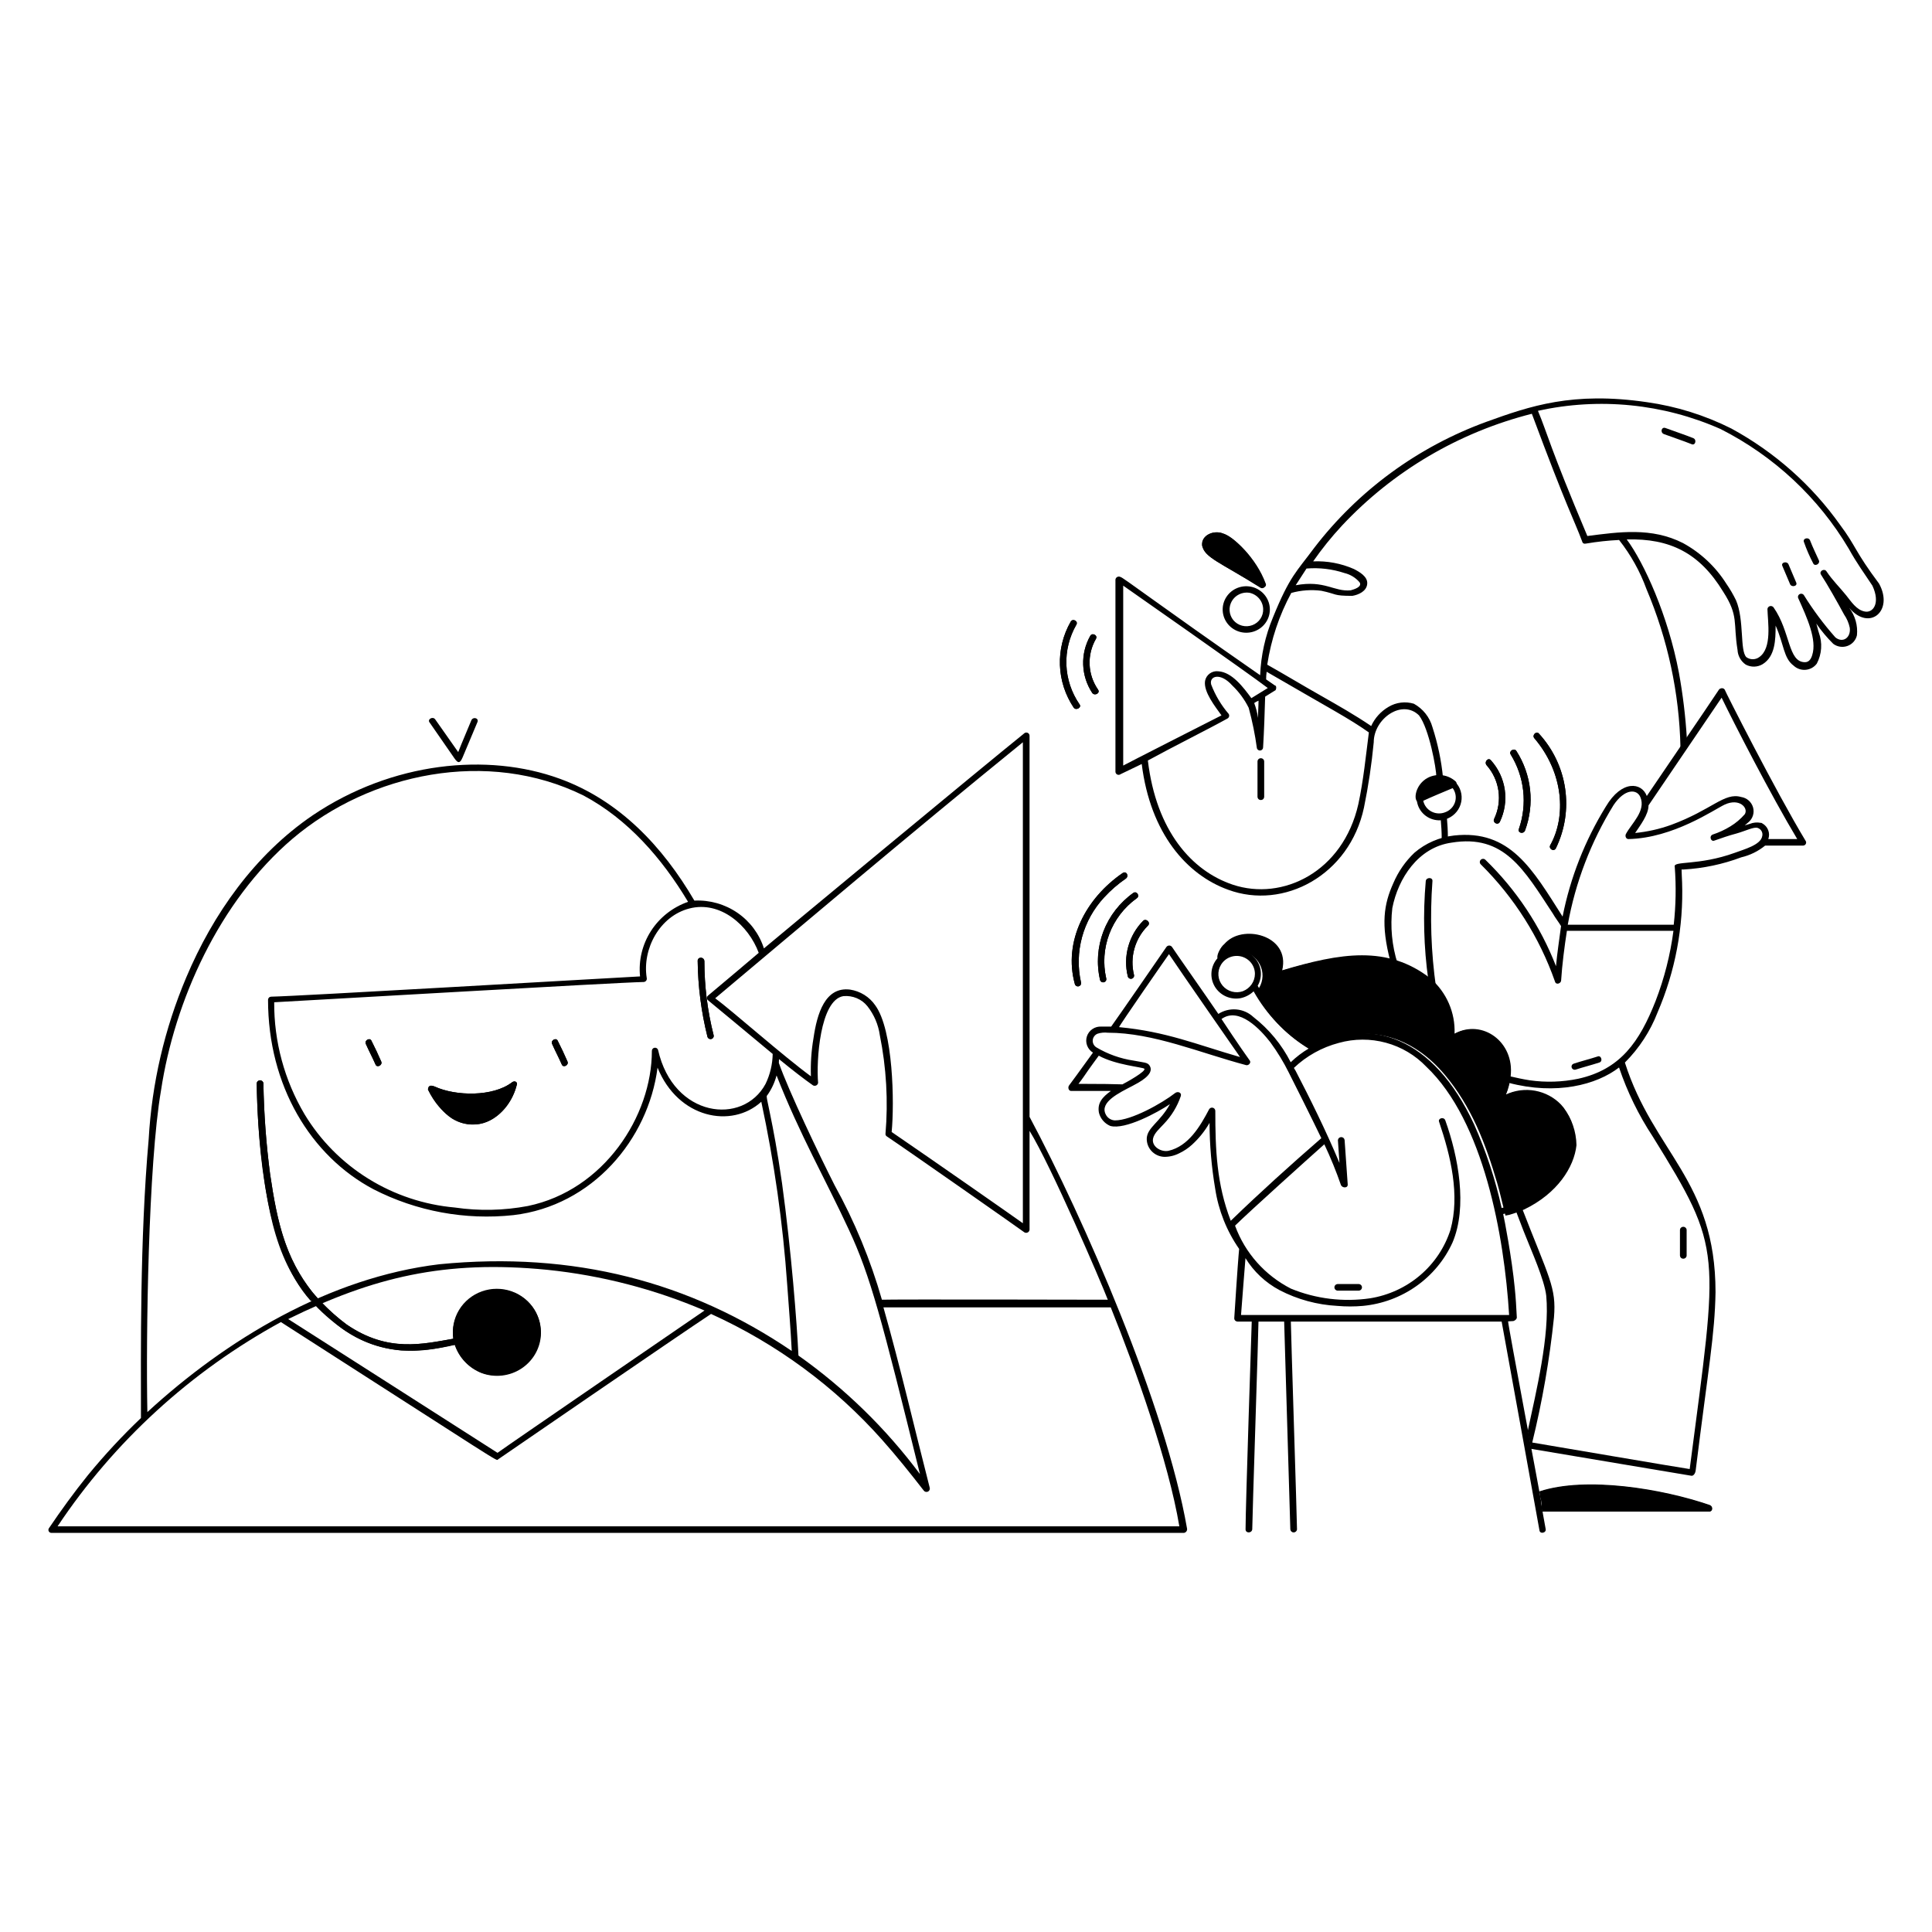 <svg xmlns="http://www.w3.org/2000/svg" fill="none" viewBox="0 0 200 197" height="400" width="400"><g id="listening-to-feedback-usability-testing-1--customer-service-support-listening-to-feedback-usability-testing-1"><g id="color"><g id="group"><path id="vector" fill="#000000" d="M72.916 97.95C72.908 97.865 72.868 97.786 72.804 97.729C72.74 97.671 72.656 97.639 72.57 97.639C72.483 97.639 72.399 97.671 72.335 97.729C72.271 97.786 72.231 97.865 72.223 97.95C72.252 100.603 72.591 103.244 73.235 105.821C73.256 105.904 73.31 105.976 73.385 106.02C73.46 106.064 73.55 106.077 73.635 106.056C73.719 106.036 73.792 105.982 73.837 105.909C73.882 105.835 73.895 105.746 73.874 105.663C73.238 103.14 72.916 100.55 72.916 97.95V97.95Z"></path><path id="vector_2" fill="#000000" d="M38.453 106.24C38.293 105.874 37.707 106.188 37.867 106.555C38.187 107.29 38.56 107.972 38.879 108.707C39.039 109.074 39.625 108.759 39.465 108.391C39.146 107.661 38.826 106.971 38.453 106.24Z"></path><path id="vector_3" fill="#000000" d="M57.735 106.24C57.575 105.874 56.989 106.188 57.149 106.555C57.469 107.29 57.842 107.972 58.161 108.707C58.321 109.074 58.907 108.759 58.747 108.391C58.428 107.661 58.108 106.971 57.735 106.24Z"></path><path id="vector_4" fill="#000000" d="M53 110.543C51.048 112.044 47.207 111.99 45 110.979C44.467 110.736 44.1 110.969 44.509 111.662C45.653 113.577 46.967 115.027 49.276 114.897C51.331 114.782 52.995 112.785 53.484 110.859C53.634 110.49 53.263 110.336 53 110.543Z"></path><path id="vector_5" fill="#000000" d="M55.338 134.1C54.797 133.207 53.957 132.527 52.963 132.177C51.968 131.827 50.882 131.828 49.888 132.181C48.895 132.533 48.057 133.215 47.518 134.109C46.978 135.004 46.772 136.055 46.933 137.082C43.776 137.627 40.161 138.539 35.896 135.622C34.959 134.929 34.085 134.157 33.286 133.313C29.641 129.605 28.686 124.983 27.96 120.039C27.552 116.924 27.32 113.789 27.267 110.648C27.26 110.562 27.221 110.482 27.157 110.423C27.093 110.365 27.009 110.332 26.921 110.332C26.834 110.332 26.749 110.365 26.685 110.423C26.621 110.482 26.582 110.562 26.575 110.648C26.706 117.604 27.509 127.919 32.115 133.106C32.906 133.418 35.549 137.798 41.542 138.3C43.413 138.356 45.282 138.16 47.099 137.718C47.32 138.366 47.68 138.96 48.155 139.459C48.63 139.958 49.209 140.35 49.852 140.609C50.735 140.923 51.695 140.962 52.602 140.719C53.508 140.476 54.316 139.964 54.916 139.252C55.516 138.54 55.878 137.664 55.954 136.742C56.029 135.82 55.814 134.897 55.338 134.1V134.1Z"></path><path id="vector_6" fill="#000000" d="M177 154.299C172.12 152.617 164.216 151.292 159.369 152.883C159.399 152.999 159.689 154.797 159.689 154.982H176.947C177.316 154.982 177.369 154.457 177 154.299Z"></path><path id="vector_7" fill="#000000" d="M161.869 113.166C161.762 113.061 161.709 112.956 161.602 112.851C160.886 112.106 159.949 111.603 158.925 111.414C157.901 111.226 156.843 111.361 155.902 111.801C156.152 111.197 156.313 110.562 156.381 109.913C156.807 106.351 153.434 103.942 150.575 105.506C150.618 104.432 150.417 103.362 149.987 102.374C149.557 101.385 148.909 100.504 148.09 99.793C143.623 96.313 138.746 97.153 132.732 98.947C133.618 95.239 128.48 94.109 126.766 96.22C126.526 96.412 126.344 96.665 126.241 96.952C126.138 97.239 126.117 97.548 126.18 97.846C126.525 97.464 126.976 97.191 127.478 97.061C127.979 96.93 128.509 96.948 129 97.111C129.405 97.254 129.766 97.495 130.052 97.812C130.337 98.129 130.536 98.512 130.632 98.925C130.727 99.338 130.716 99.768 130.598 100.175C130.481 100.583 130.261 100.954 129.959 101.256C130.065 101.414 130.122 101.568 130.225 101.729C131.523 103.952 133.374 105.811 135.605 107.133C135.825 106.991 136.056 106.868 136.297 106.765C140.72 104.544 145.697 105.155 149.56 109.756C152.329 113.051 153.801 116.906 154.993 120.985C155.283 121.976 155.425 122.686 155.846 124.342C156.005 124.29 156.165 124.29 156.325 124.237C156.815 124.091 157.295 123.916 157.763 123.713C161.22 122.061 162.954 119.316 163.196 117.05C163.172 115.651 162.709 114.294 161.869 113.166V113.166Z"></path><path id="vector_8" fill="#000000" d="M116.22 88.875C112.397 91.485 110.05 95.958 111.267 100.365C111.278 100.406 111.296 100.445 111.322 100.479C111.348 100.513 111.38 100.542 111.417 100.564C111.454 100.586 111.495 100.601 111.538 100.607C111.581 100.613 111.625 100.611 111.667 100.601C111.708 100.59 111.748 100.572 111.783 100.547C111.817 100.521 111.847 100.489 111.869 100.453C111.891 100.416 111.906 100.376 111.912 100.334C111.919 100.291 111.917 100.248 111.906 100.207C111.558 98.656 111.594 97.045 112.012 95.511C112.43 93.976 113.216 92.564 114.306 91.392C114.975 90.665 115.726 90.014 116.543 89.452C116.911 89.187 116.6 88.618 116.22 88.875Z"></path><path id="vector_9" fill="#000000" d="M117.339 90.92C115.925 91.923 114.842 93.313 114.227 94.918C113.611 96.524 113.489 98.272 113.877 99.945C113.898 100.028 113.952 100.1 114.027 100.144C114.102 100.189 114.192 100.202 114.277 100.181C114.361 100.16 114.434 100.107 114.479 100.033C114.524 99.959 114.537 99.871 114.516 99.787C114.165 98.254 114.276 96.654 114.834 95.181C115.392 93.709 116.374 92.429 117.659 91.498C118.031 91.288 117.712 90.711 117.339 90.92Z"></path><path id="vector_10" fill="#000000" d="M118.351 93.807C117.61 94.556 117.075 95.479 116.795 96.489C116.515 97.498 116.5 98.561 116.751 99.578C116.772 99.661 116.826 99.733 116.901 99.777C116.976 99.821 117.066 99.835 117.15 99.814C117.235 99.793 117.308 99.74 117.353 99.666C117.398 99.592 117.411 99.504 117.39 99.42C117.168 98.521 117.183 97.582 117.435 96.691C117.687 95.799 118.166 94.987 118.828 94.331C119.156 94.022 118.671 93.544 118.351 93.807Z"></path><path id="vector_11" fill="#000000" d="M111.746 71.403C110.918 70.196 110.449 68.785 110.392 67.329C110.336 65.874 110.694 64.432 111.426 63.166C111.641 62.8 111.054 62.484 110.841 62.851C110.054 64.222 109.668 65.781 109.724 67.355C109.78 68.929 110.277 70.457 111.16 71.77C111.426 72.085 112.012 71.718 111.746 71.403Z"></path><path id="vector_12" fill="#000000" d="M113.664 69.882C113.134 69.114 112.833 68.216 112.795 67.288C112.758 66.361 112.985 65.442 113.451 64.635C113.665 64.268 113.078 63.953 112.865 64.32C112.348 65.233 112.094 66.268 112.132 67.313C112.169 68.358 112.497 69.373 113.078 70.248C113.344 70.564 113.927 70.251 113.664 69.882Z"></path><path id="vector_13" fill="#000000" d="M131.028 58.916C130.065 56.256 127.628 53.991 126.607 53.722C125.702 53.355 124.367 53.88 124.476 54.981C124.595 56.176 126.338 56.726 130.495 59.336C130.523 59.357 130.554 59.373 130.588 59.382C130.622 59.391 130.658 59.394 130.693 59.389C130.728 59.384 130.761 59.372 130.792 59.354C130.822 59.336 130.848 59.312 130.868 59.283C130.904 59.271 130.937 59.252 130.966 59.226C130.994 59.2 131.016 59.169 131.031 59.135C131.046 59.1 131.054 59.063 131.053 59.025C131.053 58.987 131.044 58.95 131.028 58.916V58.916Z"></path><path id="vector_14" fill="#000000" d="M156.382 76.598C157.089 77.743 157.532 79.028 157.68 80.36C157.827 81.693 157.675 83.041 157.235 84.31C157.079 84.731 157.714 84.887 157.874 84.467C158.372 83.117 158.55 81.673 158.393 80.245C158.236 78.817 157.748 77.443 156.968 76.23C156.759 75.912 156.163 76.233 156.382 76.598Z"></path><path id="vector_15" fill="#000000" d="M153.879 77.699C154.546 78.45 154.976 79.375 155.118 80.362C155.26 81.35 155.108 82.357 154.679 83.26C154.466 83.627 155.054 83.996 155.265 83.575C155.759 82.545 155.936 81.396 155.775 80.268C155.614 79.14 155.122 78.083 154.359 77.227C154.092 76.86 153.613 77.331 153.879 77.699Z"></path><path id="vector_16" fill="#000000" d="M159.312 74.446C159.043 74.133 158.565 74.604 158.833 74.918C161.899 78.519 162.133 83.046 160.484 85.989C160.276 86.359 160.858 86.723 161.07 86.304C162.001 84.378 162.331 82.223 162.018 80.112C161.705 78.001 160.763 76.03 159.312 74.446V74.446Z"></path><path id="vector_17" fill="#000000" d="M150.715 79.42C150.338 79.065 149.859 78.834 149.343 78.759C148.827 78.684 148.3 78.768 147.835 79C146.304 79.778 146.258 81.84 147.035 81.463C147.835 81.076 150.495 79.942 150.607 79.942C150.651 79.916 150.689 79.882 150.718 79.841C150.748 79.8 150.768 79.753 150.778 79.704C150.789 79.655 150.788 79.604 150.777 79.555C150.766 79.506 150.745 79.46 150.715 79.42V79.42Z"></path></g></g><g id="line"><g id="group_2"><path id="vector_18" fill="#000000" d="M72.223 97.95C72.252 100.603 72.591 103.244 73.235 105.821C73.256 105.904 73.31 105.976 73.385 106.02C73.46 106.064 73.55 106.077 73.635 106.057C73.719 106.036 73.792 105.982 73.837 105.909C73.882 105.835 73.895 105.746 73.874 105.663C73.238 103.158 72.916 100.586 72.916 98.004C72.862 97.531 72.219 97.531 72.223 97.95Z"></path><path id="vector_19" fill="#000000" d="M38.453 106.24C38.293 105.874 37.707 106.188 37.867 106.555C38.187 107.29 38.56 107.972 38.879 108.707C39.039 109.074 39.625 108.759 39.465 108.391C39.146 107.661 38.826 106.971 38.453 106.24Z"></path><path id="vector_20" fill="#000000" d="M57.735 106.24C57.575 105.874 56.989 106.188 57.149 106.555C57.469 107.29 57.842 107.972 58.161 108.707C58.321 109.074 58.907 108.759 58.747 108.391C58.428 107.661 58.108 106.971 57.735 106.24Z"></path><path id="vector_21" fill="#000000" d="M53 110.543C51.037 112.052 47.174 111.974 45.024 110.993C44.465 110.738 44.144 111.211 44.371 111.435C44.916 112.563 45.742 113.538 46.771 114.268C49.612 116.034 52.701 113.935 53.482 110.858C53.634 110.49 53.263 110.336 53 110.543ZM45.862 112.379C45.752 112.224 45.649 112.065 45.542 111.907C47.867 112.664 50.396 112.532 52.627 111.539C50.874 115.125 47.609 114.857 45.857 112.379H45.862Z"></path><path id="vector_22" fill="#000000" d="M48.787 73.082C48.344 74.166 47.852 75.281 47.434 76.357C46.748 75.372 45.167 73.132 45.058 72.977C44.798 72.605 44.206 72.977 44.472 73.292L46.872 76.754C47.292 77.375 47.544 77.739 47.887 76.907C48.387 75.685 48.932 74.462 49.429 73.24C49.586 72.819 48.956 72.665 48.787 73.082Z"></path><path id="vector_23" fill="#000000" d="M50.544 132.054C49.409 132.294 48.408 132.945 47.737 133.878C47.066 134.811 46.775 135.957 46.921 137.091C43.757 137.628 40.178 138.55 35.896 135.622C34.603 134.652 33.424 133.543 32.381 132.316C29.535 128.688 28.714 125.147 27.96 120.039C27.552 116.924 27.32 113.789 27.267 110.648C27.26 110.562 27.221 110.482 27.157 110.423C27.093 110.365 27.008 110.332 26.921 110.332C26.834 110.332 26.749 110.365 26.685 110.423C26.621 110.482 26.582 110.562 26.575 110.648C26.609 113.49 26.805 116.327 27.161 119.148C28.042 126.212 29.437 131.424 34.725 135.516C40.425 140.069 46.172 137.739 47.076 137.721C47.297 138.386 47.665 138.995 48.155 139.503C48.644 140.011 49.242 140.406 49.905 140.658C50.566 140.893 51.273 140.975 51.97 140.896C52.668 140.817 53.338 140.58 53.928 140.204C54.517 139.827 55.01 139.322 55.368 138.726C55.725 138.131 55.938 137.462 55.989 136.771C56.041 136.081 55.929 135.389 55.663 134.748C55.397 134.108 54.984 133.537 54.457 133.08C53.929 132.623 53.301 132.293 52.623 132.115C51.944 131.937 51.232 131.916 50.544 132.054V132.054ZM54.752 138.402C54.325 139.102 53.682 139.649 52.918 139.965C52.154 140.281 51.307 140.348 50.501 140.158C49.695 139.968 48.972 139.53 48.436 138.907C47.9 138.285 47.579 137.51 47.52 136.696C47.461 135.881 47.667 135.07 48.108 134.378C48.549 133.687 49.202 133.152 49.972 132.851C50.743 132.551 51.59 132.499 52.393 132.705C53.195 132.911 53.909 133.363 54.433 133.995C54.94 134.608 55.243 135.361 55.3 136.149C55.357 136.938 55.166 137.725 54.752 138.402V138.402Z"></path><path id="vector_24" fill="#000000" d="M148.286 89.714C148.331 89.293 147.637 89.293 147.594 89.714C147.295 93.123 147.384 96.555 147.86 99.945L148.66 100.733C148.139 97.083 148.014 93.39 148.286 89.714Z"></path><path id="vector_25" fill="#000000" d="M177 154.35C172.081 152.653 164.183 151.352 159.369 152.932C159.423 153.142 159.423 153.353 159.476 153.615C163.576 152.201 169.233 152.972 173.431 153.982C173.857 154.087 174.231 154.193 174.656 154.298H159.561L159.632 154.979H176.889C176.965 154.977 177.038 154.949 177.096 154.899C177.154 154.85 177.192 154.783 177.205 154.709C177.218 154.635 177.205 154.559 177.168 154.493C177.13 154.428 177.071 154.377 177 154.35V154.35Z"></path><path id="vector_26" fill="#000000" d="M156.382 76.598C157.089 77.743 157.532 79.028 157.68 80.36C157.827 81.693 157.675 83.041 157.235 84.31C157.079 84.731 157.714 84.887 157.874 84.467C158.372 83.117 158.55 81.673 158.393 80.245C158.236 78.817 157.748 77.443 156.968 76.23C156.759 75.912 156.163 76.233 156.382 76.598Z"></path><path id="vector_27" fill="#000000" d="M153.879 77.699C154.546 78.45 154.976 79.375 155.118 80.362C155.26 81.35 155.108 82.357 154.679 83.26C154.466 83.627 155.054 83.996 155.265 83.575C155.759 82.545 155.936 81.396 155.775 80.268C155.614 79.14 155.122 78.083 154.359 77.227C154.092 76.86 153.613 77.331 153.879 77.699Z"></path><path id="vector_28" fill="#000000" d="M159.312 74.446C159.043 74.133 158.565 74.604 158.833 74.918C161.899 78.519 162.133 83.046 160.484 85.989C160.276 86.359 160.858 86.723 161.07 86.304C162.001 84.378 162.331 82.223 162.018 80.112C161.705 78.001 160.763 76.03 159.312 74.446V74.446Z"></path><path id="vector_29" fill="#000000" d="M151.117 80.141C150.992 79.856 150.809 79.6 150.579 79.389C150.35 79.177 150.078 79.014 149.782 78.911C149.485 78.807 149.17 78.765 148.857 78.786C148.543 78.808 148.237 78.892 147.958 79.035C147.478 79.271 147.094 79.661 146.87 80.141C146.646 80.621 146.596 81.162 146.727 81.674C146.859 82.186 147.165 82.639 147.594 82.956C148.023 83.273 148.549 83.436 149.085 83.418C149.465 83.391 149.834 83.275 150.16 83.08C150.486 82.885 150.76 82.616 150.959 82.295C151.157 81.974 151.275 81.612 151.303 81.237C151.331 80.862 151.267 80.486 151.117 80.141V80.141ZM149.769 79.613C148.917 79.979 148.118 80.294 147.319 80.662C147.387 80.418 147.509 80.193 147.677 80.002C147.845 79.811 148.054 79.66 148.289 79.56C148.524 79.459 148.779 79.412 149.035 79.421C149.291 79.43 149.542 79.496 149.769 79.613ZM149.618 82.579C149.39 82.672 149.145 82.715 148.899 82.704C148.652 82.693 148.412 82.629 148.193 82.516C147.975 82.404 147.785 82.245 147.636 82.051C147.488 81.858 147.384 81.634 147.333 81.397C148.333 80.933 149.379 80.51 150.382 80.087C150.533 80.291 150.633 80.527 150.676 80.775C150.719 81.024 150.703 81.279 150.629 81.52C150.554 81.761 150.425 81.983 150.249 82.166C150.074 82.35 149.858 82.491 149.618 82.579V82.579Z"></path><path id="vector_30" fill="#000000" d="M174.6 128.486V125.81C174.593 125.724 174.554 125.644 174.49 125.585C174.426 125.527 174.341 125.494 174.254 125.494C174.166 125.494 174.082 125.527 174.018 125.585C173.954 125.644 173.915 125.724 173.908 125.81V128.486C173.915 128.572 173.954 128.653 174.018 128.711C174.082 128.77 174.166 128.802 174.254 128.802C174.341 128.802 174.426 128.77 174.49 128.711C174.554 128.653 174.593 128.572 174.6 128.486V128.486Z"></path><path id="vector_31" fill="#000000" d="M163.094 109.231C163.894 108.969 164.745 108.759 165.544 108.497C165.97 108.391 165.757 107.709 165.384 107.867C164.584 108.129 163.733 108.339 162.934 108.601C162.892 108.612 162.853 108.63 162.818 108.655C162.783 108.681 162.754 108.713 162.732 108.749C162.709 108.786 162.695 108.826 162.688 108.868C162.682 108.91 162.684 108.953 162.695 108.995C162.705 109.036 162.724 109.075 162.749 109.109C162.775 109.143 162.808 109.172 162.845 109.194C162.882 109.216 162.923 109.231 162.966 109.237C163.008 109.243 163.052 109.241 163.094 109.231V109.231Z"></path><path id="vector_32" fill="#000000" d="M186.9 85.517C183.863 80.493 178.538 69.98 178.538 69.882C178.492 69.817 178.423 69.77 178.345 69.751C178.267 69.731 178.184 69.74 178.112 69.776C178.058 69.776 178.005 69.829 177.952 69.882C175.858 73.023 173.687 76.156 170.476 80.901C169.956 79.492 167.896 79.193 166.233 82.001C164.071 85.506 162.556 89.36 161.759 93.385C158.644 88.489 156.343 84.355 150.52 84.992C149.002 85.165 147.572 85.787 146.42 86.776C145.482 87.669 144.739 88.742 144.236 89.928C143.259 92.095 142.917 94.17 143.936 98.043C144.202 98.095 144.468 98.201 144.681 98.253C144.092 96.394 143.905 94.433 144.133 92.499C144.728 89.454 146.795 86.217 150.259 85.731C155.714 84.834 157.746 88.499 160.752 93.076C160.992 93.501 161.338 93.939 161.599 94.366C161.441 95.601 161.186 97.228 161.077 98.519C159.469 94.379 156.98 90.627 153.777 87.514C153.746 87.481 153.709 87.455 153.667 87.436C153.625 87.418 153.58 87.407 153.535 87.407C153.489 87.406 153.443 87.414 153.401 87.431C153.359 87.447 153.32 87.472 153.288 87.504C153.255 87.536 153.23 87.574 153.213 87.616C153.196 87.658 153.188 87.702 153.189 87.747C153.19 87.792 153.2 87.837 153.218 87.878C153.237 87.919 153.264 87.956 153.298 87.986C156.748 91.404 159.37 95.546 160.968 100.102C161.073 100.513 161.607 100.299 161.607 99.997C161.707 98.404 161.952 96.482 162.207 94.856H173.235C172.909 97.349 172.285 99.795 171.378 102.145C169.739 106.294 167.778 109.208 163.368 110.174C161.721 110.515 160.026 110.568 158.361 110.332C157.669 110.227 156.976 110.07 156.284 109.912C156.271 110.142 156.235 110.371 156.177 110.594C161.099 111.893 165.277 110.808 167.603 109.005C168.452 111.525 169.624 113.929 171.092 116.156C178.428 128.007 177.874 127.801 174.917 150.576C174.451 150.529 159.272 147.937 158.617 147.83C159.66 143.57 160.412 139.245 160.866 134.886C161.13 131.754 160.366 130.829 157.476 123.361C157.273 123.471 157.058 123.559 156.836 123.624C157.209 124.568 157.616 125.709 157.989 126.6C158.482 127.874 159.878 130.961 160.067 132.634C160.447 136.751 159.014 142.595 158.149 146.643C158.249 147.348 158.469 148.139 158.469 148.479C162.783 149.214 173.809 151.05 175.034 151.26C175.295 151.345 175.498 151.025 175.534 150.731C176.846 140.151 177.518 136.653 177.591 132.267C177.591 120.683 171.176 117.822 168.208 108.495C169.688 107.013 170.841 105.245 171.592 103.303C173.424 99.045 174.29 94.444 174.129 89.821C174.122 89.402 174.075 88.93 174.075 88.51H174.288C176.33 88.394 178.343 87.969 180.254 87.25C181.161 87.038 182.007 86.622 182.725 86.036H186.646C186.707 86.036 186.767 86.019 186.819 85.987C186.871 85.955 186.913 85.91 186.939 85.855C186.966 85.801 186.976 85.74 186.969 85.68C186.962 85.621 186.938 85.564 186.9 85.517ZM182.426 85.044C182.291 85.974 180.504 86.435 179.603 86.776C175.797 88.155 173.145 87.576 173.371 88.244C173.522 90.237 173.486 92.24 173.264 94.226H162.295C163.084 89.845 164.691 85.647 167.035 81.844C168.202 80.107 169.45 80.176 169.805 81.004C170.417 82.433 168.9 83.733 168.314 84.834C168.207 85.044 168.314 85.365 168.58 85.359C173.226 85.261 177.445 82.301 178.541 81.791C180.064 81.083 181.025 82.146 180.618 82.788C180.19 83.282 179.687 83.707 179.127 84.047C178.559 84.395 177.951 84.677 177.316 84.886C176.887 85.036 177.103 85.674 177.475 85.517C178.221 85.254 178.967 84.992 179.766 84.782C180.709 84.516 181.566 84.07 181.95 84.205C182.122 84.261 182.266 84.378 182.354 84.533C182.443 84.688 182.47 84.871 182.429 85.044H182.426ZM183.053 85.359C183.161 85.059 183.157 84.731 183.042 84.433C182.927 84.135 182.709 83.887 182.426 83.733C182.405 83.713 182.38 83.697 182.352 83.688C182.324 83.679 182.295 83.676 182.266 83.68C181.891 83.606 181.502 83.643 181.148 83.785C180.987 83.834 180.775 83.89 180.615 83.943C180.722 83.837 180.881 83.733 180.988 83.628C181.212 83.443 181.377 83.199 181.463 82.924C181.55 82.649 181.554 82.356 181.475 82.079C181.396 81.802 181.238 81.553 181.019 81.363C180.801 81.172 180.531 81.048 180.242 81.004C178.496 80.502 177.242 82.322 172.998 83.89C171.796 84.324 170.544 84.606 169.27 84.73C169.763 83.979 170.659 82.841 170.654 81.873L178.221 70.723C179.466 73.298 183.314 80.799 186.051 85.361L183.053 85.359Z"></path><path id="vector_33" fill="#000000" d="M138.485 132.106H140.669C140.756 132.1 140.838 132.061 140.897 131.998C140.957 131.935 140.99 131.852 140.99 131.766C140.99 131.679 140.957 131.596 140.897 131.533C140.838 131.47 140.756 131.431 140.669 131.425H138.485C138.393 131.425 138.305 131.461 138.24 131.525C138.175 131.588 138.139 131.675 138.139 131.766C138.139 131.856 138.175 131.943 138.24 132.006C138.305 132.07 138.393 132.106 138.485 132.106Z"></path><path id="vector_34" fill="#000000" d="M116.22 88.875C112.397 91.485 110.05 95.958 111.267 100.365C111.277 100.406 111.296 100.445 111.322 100.479C111.348 100.513 111.38 100.542 111.417 100.564C111.454 100.586 111.495 100.601 111.538 100.607C111.581 100.613 111.625 100.611 111.666 100.601C111.708 100.59 111.748 100.572 111.783 100.547C111.817 100.521 111.847 100.489 111.869 100.453C111.891 100.416 111.906 100.376 111.912 100.334C111.919 100.291 111.916 100.248 111.906 100.207C111.558 98.656 111.594 97.045 112.012 95.511C112.429 93.976 113.216 92.564 114.306 91.392C114.975 90.665 115.726 90.014 116.543 89.452C116.911 89.187 116.6 88.618 116.22 88.875Z"></path><path id="vector_35" fill="#000000" d="M117.339 90.92C115.925 91.923 114.842 93.313 114.226 94.918C113.611 96.524 113.489 98.272 113.877 99.945C113.898 100.028 113.952 100.1 114.027 100.144C114.102 100.189 114.192 100.202 114.276 100.181C114.361 100.16 114.434 100.107 114.479 100.033C114.524 99.959 114.537 99.871 114.516 99.787C114.165 98.254 114.276 96.654 114.834 95.181C115.392 93.709 116.374 92.429 117.659 91.498C118.031 91.288 117.712 90.711 117.339 90.92Z"></path><path id="vector_36" fill="#000000" d="M118.351 93.807C117.61 94.556 117.075 95.479 116.795 96.489C116.515 97.498 116.5 98.561 116.751 99.578C116.772 99.661 116.826 99.733 116.901 99.777C116.976 99.821 117.066 99.835 117.15 99.814C117.235 99.793 117.308 99.74 117.353 99.666C117.398 99.592 117.411 99.504 117.39 99.42C117.168 98.521 117.183 97.582 117.435 96.691C117.687 95.799 118.166 94.987 118.828 94.331C119.156 94.022 118.671 93.544 118.351 93.807Z"></path><path id="vector_37" fill="#000000" d="M161.815 113.219C161.709 113.114 161.656 113.009 161.549 112.904C160.833 112.158 159.896 111.655 158.872 111.466C157.848 111.278 156.79 111.414 155.849 111.855C156.098 111.25 156.259 110.614 156.328 109.965C156.754 106.405 153.38 103.994 150.522 105.559C150.537 104.358 150.248 103.173 149.681 102.11C149.113 101.047 148.286 100.141 147.273 99.472C143.073 96.439 137.664 97.512 132.678 99C133.197 96.828 131.622 95.333 129.478 95.223C127.189 95.104 125.885 96.975 126.027 97.706C125.681 98.1 125.467 98.59 125.416 99.108C125.364 99.627 125.477 100.148 125.738 100.601C126 101.053 126.398 101.415 126.877 101.636C127.356 101.856 127.892 101.926 128.413 101.833C128.925 101.726 129.396 101.48 129.773 101.122C131.131 103.545 133.102 105.581 135.495 107.032C134.813 107.435 134.181 107.915 133.614 108.464C132.689 106.641 131.368 105.04 129.745 103.776C129.265 103.329 128.647 103.055 127.99 102.998C127.332 102.941 126.675 103.104 126.123 103.461C124.951 101.73 121.702 97.112 121.329 96.535C121.297 96.488 121.253 96.449 121.202 96.422C121.151 96.395 121.094 96.381 121.036 96.381C120.978 96.381 120.921 96.395 120.87 96.422C120.819 96.449 120.775 96.488 120.743 96.535C119.731 98.005 115.921 103.528 115.028 104.773H114.028C113.698 104.75 113.37 104.837 113.097 105.02C112.823 105.202 112.619 105.469 112.517 105.779C112.415 106.089 112.422 106.423 112.536 106.729C112.649 107.035 112.863 107.295 113.144 107.467C111.857 109.248 110.728 110.804 110.673 110.859C110.513 111.069 110.62 111.436 110.886 111.436H114.999C114.099 112.078 113.578 112.695 113.762 113.692C113.838 113.993 113.983 114.272 114.186 114.509C114.389 114.746 114.645 114.933 114.934 115.056C116.467 115.487 119.845 113.654 121.113 112.8C120.078 114.672 118.797 115.191 118.713 116.315C118.701 116.56 118.738 116.805 118.823 117.035C118.907 117.266 119.038 117.478 119.206 117.658C119.375 117.839 119.578 117.985 119.804 118.088C120.03 118.19 120.275 118.248 120.524 118.256C121.062 118.26 121.592 118.134 122.069 117.889C122.556 117.659 123.004 117.359 123.4 116.997C124.118 116.341 124.729 115.58 125.211 114.741C125.219 117.026 125.415 119.308 125.797 121.562C126.135 123.795 126.983 125.924 128.276 127.788C128.225 128.3 128.093 129.871 127.768 134.993C127.774 135.075 127.809 135.152 127.868 135.21C127.927 135.267 128.005 135.302 128.088 135.308H129.579C129.579 135.337 128.94 154.462 128.94 156.819C128.94 157.239 129.579 157.239 129.632 156.819C129.632 155.74 130.297 135.718 130.277 135.308H132.936C132.936 135.362 133.574 156.651 133.574 156.819C133.581 156.905 133.62 156.985 133.684 157.044C133.748 157.102 133.832 157.135 133.92 157.135C134.007 157.135 134.092 157.102 134.156 157.044C134.22 156.985 134.259 156.905 134.266 156.819C134.266 155.932 133.634 136.297 133.628 135.308H155.45C155.492 135.556 159.365 156.852 159.365 156.924C159.418 157.344 160.111 157.186 160.004 156.767C159.932 156.373 159.525 154.2 159.525 153.829C159.525 153.73 156.125 135.739 156.117 135.287C156.381 135.277 156.491 135.257 156.64 135.257C156.74 135.257 157.021 135.089 157.021 134.888C156.968 133.891 156.915 132.842 156.808 131.845C156.508 128.728 155.721 124.621 155.608 124.178C158.225 123.57 160.494 121.971 161.922 119.726C163.455 117.157 163.194 114.831 161.815 113.219ZM128.684 101.103C128.314 101.235 127.912 101.252 127.532 101.15C127.153 101.048 126.814 100.833 126.564 100.534C126.313 100.236 126.162 99.868 126.132 99.482C126.101 99.095 126.193 98.709 126.394 98.376C126.604 98.024 126.925 97.749 127.309 97.595C127.693 97.441 128.118 97.415 128.518 97.522C128.918 97.63 129.271 97.864 129.523 98.189C129.774 98.514 129.91 98.911 129.909 99.32C129.907 99.702 129.789 100.076 129.571 100.392C129.353 100.709 129.044 100.955 128.684 101.098V101.103ZM121.014 97.274C122.273 99.166 128.081 107.508 128.152 107.609C128.205 107.715 128.312 107.819 128.365 107.925C123.819 106.612 120.734 105.287 115.847 104.829C115.762 104.822 120.86 97.472 121.014 97.269V97.274ZM111.64 110.705C112.012 110.233 112.332 109.761 112.652 109.289C112.924 108.886 113.41 108.254 113.745 107.783C115.483 108.747 118.299 108.975 118.457 109.131C118.706 109.376 116.594 110.548 116.274 110.707C116.062 110.819 116.878 110.7 111.64 110.7V110.705ZM125.808 113.486C125.805 113.413 125.778 113.343 125.732 113.286C125.685 113.229 125.621 113.189 125.549 113.171C125.476 113.153 125.401 113.159 125.332 113.187C125.264 113.216 125.206 113.265 125.169 113.328C124.263 115.06 123.038 117.159 120.961 117.631C120.215 117.788 119.203 117.211 119.361 116.372C119.468 115.795 120.107 115.27 120.48 114.85C121.273 114.026 121.873 113.041 122.237 111.964C122.352 111.6 121.918 111.44 121.651 111.65C120.268 112.725 117.126 114.483 115.419 114.483C115.216 114.475 115.019 114.412 114.85 114.301C114.681 114.19 114.546 114.035 114.461 113.853C113.816 112.584 115.882 111.618 117.23 110.915C117.816 110.6 119.521 109.761 119.041 108.869C118.829 108.451 118.428 108.507 117.341 108.292C115.984 108.089 114.681 107.625 113.506 106.928C113.379 106.851 113.275 106.742 113.207 106.611C113.139 106.481 113.108 106.334 113.119 106.188C113.13 106.041 113.182 105.9 113.269 105.781C113.356 105.662 113.475 105.568 113.612 105.511C113.955 105.399 114.319 105.363 114.678 105.406C119.403 105.406 124.237 107.502 129.006 108.764C129.272 108.816 129.534 108.505 129.379 108.292C128.39 106.928 126.468 104.026 126.449 103.989C128.26 102.677 130.497 105.092 131.51 106.403C132.24 107.397 132.881 108.452 133.427 109.555C133.704 110.074 135.927 114.539 136.783 116.323C133.583 119.103 130.444 121.937 127.408 124.875C125.945 121.087 125.808 117.511 125.808 113.481V113.486ZM156.223 134.63H128.471C128.563 133.274 128.852 129.834 128.931 128.742C129.787 130.139 131.008 131.284 132.466 132.059C134.312 133.018 136.348 133.573 138.432 133.685C139.318 133.764 140.209 133.764 141.095 133.685C143.089 133.493 144.997 132.786 146.624 131.634C148.252 130.482 149.542 128.928 150.363 127.127C151.938 123.429 150.963 118.235 149.618 114.483C149.466 114.06 148.818 114.273 148.978 114.64C150.178 118.186 151.148 122.21 150.15 125.815C149.565 127.637 148.479 129.263 147.012 130.514C145.545 131.764 143.755 132.589 141.841 132.898C139.066 133.306 136.232 132.961 133.641 131.901C130.944 130.525 128.876 128.195 127.852 125.379C129.373 123.883 135.488 118.385 137.094 116.957C137.745 118.338 138.321 119.752 138.82 121.192C138.98 121.508 139.566 121.508 139.513 121.087L139.193 116.523C139.185 116.438 139.145 116.359 139.081 116.301C139.017 116.244 138.933 116.212 138.846 116.212C138.76 116.212 138.676 116.244 138.612 116.301C138.548 116.359 138.508 116.438 138.5 116.523L138.66 118.887C137.243 115.496 135.569 112.135 134.12 109.346C134.081 109.268 134.011 109.183 133.943 109.05C135.245 107.812 136.846 106.921 138.595 106.461C140.189 106.015 141.876 106.01 143.472 106.444C145.069 106.878 146.514 107.736 147.65 108.923C153.6 114.565 155.726 126.474 156.223 134.625V134.63ZM161.815 118.418C161.202 119.682 160.314 120.797 159.214 121.685C158.114 122.573 156.829 123.211 155.451 123.555C154.796 120.584 153.842 117.686 152.601 114.902C148.336 105.712 141.817 103.837 136.17 106.67C133.641 105.213 131.573 103.092 130.197 100.545C130.462 100.084 130.572 99.552 130.51 99.025C130.449 98.499 130.219 98.005 129.853 97.616C129.488 97.227 129.007 96.962 128.479 96.86C127.951 96.758 127.403 96.824 126.916 97.048C127.281 95.866 129.916 95.177 131.446 96.618C131.796 96.935 132.025 97.36 132.095 97.824C132.164 98.287 132.069 98.76 131.827 99.163C131.721 99.425 131.88 99.739 132.2 99.635C135.449 98.69 138.805 97.746 142.214 98.113C146.536 98.614 150.473 102.208 149.724 106.19C149.708 106.262 149.716 106.338 149.748 106.405C149.779 106.472 149.831 106.528 149.897 106.563C149.963 106.599 150.039 106.612 150.113 106.602C150.188 106.591 150.257 106.557 150.31 106.505C151.883 104.665 155.91 105.878 155.637 109.705C155.566 110.667 155.274 111.6 154.784 112.434C154.625 112.696 154.948 113.123 155.264 112.906C159.1 110.283 163.809 113.951 161.815 118.413V118.418Z"></path><path id="vector_38" fill="#000000" d="M149.784 83.17C149.578 83.247 149.364 83.3 149.145 83.327C149.202 84.006 149.245 84.632 149.245 85.307L149.884 85.149C149.884 84.52 149.837 83.799 149.784 83.17Z"></path><path id="vector_39" fill="#000000" d="M130.5 59.336C130.752 59.494 131.151 59.169 130.98 58.916C130.343 57.286 129.321 55.829 127.997 54.667C127.598 54.247 127.106 53.924 126.559 53.722C125.653 53.355 124.322 53.88 124.428 54.981C124.825 56.3 126.266 56.681 130.5 59.336ZM126.4 54.299C126.854 54.481 127.256 54.77 127.572 55.138C128.518 55.986 129.295 57 129.862 58.129C127.91 56.906 128.682 57.522 126.662 56.241C126.236 56.005 125.827 55.742 125.437 55.453C124.756 54.561 125.537 54.038 126.394 54.299H126.4Z"></path><path id="vector_40" fill="#000000" d="M194.52 58.916C192.01 55.567 192.143 55.055 190.52 52.883C187.586 48.733 183.722 45.305 179.228 42.861C176.489 41.484 173.537 40.562 170.493 40.133C162.799 39.006 158.383 40.537 153.882 42.162C146.788 44.747 140.596 49.281 136.038 55.226C134.214 57.697 133.524 58.108 131.769 62.431C130.979 64.329 130.532 66.349 130.45 68.398C119.717 60.936 116.209 58.234 116.002 58.234C115.951 58.205 115.893 58.188 115.834 58.187C115.775 58.185 115.717 58.197 115.664 58.223C115.611 58.249 115.566 58.288 115.532 58.336C115.498 58.383 115.477 58.438 115.47 58.496V78.381C115.469 78.443 115.485 78.503 115.517 78.556C115.549 78.608 115.596 78.651 115.652 78.678C115.708 78.706 115.77 78.717 115.832 78.711C115.894 78.705 115.953 78.681 116.002 78.643C116.733 78.284 117.462 77.948 118.192 77.59C119.083 84.78 122.867 89.07 127.135 90.605C132.888 92.731 139.701 89.106 141.197 82.106C141.656 79.869 141.993 77.61 142.209 75.338C142.209 72.901 145.138 70.826 146.896 72.557C147.95 73.936 148.691 78.099 148.691 78.921C148.904 78.973 149.117 78.973 149.383 79.026C149.208 77.238 148.839 75.474 148.283 73.764C148.141 73.257 147.899 72.782 147.57 72.368C147.24 71.954 146.831 71.608 146.365 71.35C145.932 71.219 145.476 71.18 145.026 71.234C144.576 71.288 144.143 71.435 143.755 71.666C142.955 72.128 142.322 72.825 141.944 73.659C140.244 72.505 138.482 71.508 136.724 70.507C134.86 69.457 133.049 68.356 131.185 67.307C131.579 64.711 132.42 62.2 133.671 59.882C134.684 59.598 135.746 59.522 136.791 59.658C138.428 59.997 137.968 60.183 139.991 60.183C140.63 60.077 141.482 59.71 141.535 58.923C141.589 58.189 140.742 57.706 140.15 57.402C138.827 56.82 137.384 56.55 135.937 56.614C136.842 55.313 137.839 54.077 138.92 52.913C144.202 47.268 151.028 43.246 158.577 41.333C162.289 51.305 162.906 52.201 163.787 54.556C163.84 54.766 164 54.818 164.213 54.766C165.336 54.576 166.469 54.453 167.607 54.398C168.82 55.936 169.778 57.654 170.445 59.488C172.649 64.686 173.842 70.245 173.961 75.877C174.12 75.667 174.569 75.042 174.622 74.938C174.484 72.659 174.209 70.389 173.801 68.141C172.677 62.201 170.182 56.743 168.401 54.342C172.861 54.224 175.924 55.721 178.378 59.746C180.018 62.285 179.404 62.953 179.869 65.78C179.883 66.081 179.968 66.375 180.115 66.639C180.263 66.903 180.47 67.13 180.721 67.302C180.993 67.446 181.299 67.517 181.607 67.508C181.916 67.499 182.217 67.409 182.479 67.249C183.761 66.446 183.811 64.759 183.811 63.262C184.686 65.202 184.62 66.627 185.675 67.407C185.84 67.562 186.036 67.681 186.252 67.755C186.467 67.83 186.696 67.858 186.923 67.838C187.151 67.819 187.371 67.751 187.57 67.64C187.768 67.53 187.941 67.378 188.075 67.197C188.333 66.707 188.484 66.169 188.521 65.619C188.558 65.068 188.478 64.516 188.288 63.996C188.182 63.681 188.128 63.367 188.022 63.052C188.541 63.804 189.129 64.506 189.78 65.151C189.987 65.306 190.231 65.407 190.489 65.445C190.746 65.483 191.009 65.456 191.254 65.367C191.498 65.278 191.715 65.13 191.886 64.936C192.057 64.742 192.175 64.509 192.23 64.258C192.333 63.249 192.047 62.238 191.43 61.426C193.506 63.887 196.071 61.752 194.52 58.916ZM116.274 77.751V59.126C116.38 59.2 129.256 68.202 131.241 69.724C130.655 70.092 130.123 70.406 129.541 70.773C128.711 69.649 127.541 68.085 126.132 67.993C125.815 67.951 125.495 68.032 125.237 68.218C124.979 68.403 124.803 68.68 124.747 68.99C124.569 70.128 125.82 71.67 126.447 72.557C125.7 72.93 116.41 77.662 116.274 77.751ZM130.282 71.035C130.282 71.612 130.229 72.243 130.229 72.819C130.156 72.293 130.024 71.776 129.835 71.278C129.973 71.178 130.123 71.097 130.282 71.035V71.035ZM141.705 74.32C141.389 76.767 141.144 79.293 140.616 81.739C139.028 88.778 132.756 91.799 127.616 90.081C123.379 88.662 119.7 84.535 118.827 77.227C121.497 75.765 125.027 74.013 127.083 72.872C127.161 72.824 127.216 72.746 127.236 72.658C127.256 72.569 127.239 72.476 127.19 72.4C126.413 71.495 125.801 70.466 125.379 69.357C125.156 68.477 126.333 68.076 127.563 69.461C128.261 70.128 128.836 70.909 129.263 71.77C129.639 73.15 129.924 74.552 130.116 75.967C130.14 76.041 130.19 76.105 130.257 76.145C130.324 76.186 130.404 76.202 130.482 76.189C130.559 76.176 130.63 76.136 130.68 76.076C130.73 76.016 130.757 75.941 130.755 75.863C130.861 74.131 130.915 72.347 130.968 70.616C131.287 70.406 131.66 70.196 131.98 69.986C132.119 69.986 132.192 69.461 131.98 69.461C131.954 69.445 131.594 69.194 131.069 68.83C131.068 68.566 131.086 68.303 131.123 68.042C137.855 71.956 139.622 72.851 141.705 74.32ZM139.191 57.825C139.794 57.972 140.335 58.302 140.735 58.77C141.055 59.242 140.203 59.504 139.83 59.609C138.092 59.781 137.137 58.526 134.13 59.084L135.249 57.354C136.582 57.244 137.923 57.405 139.191 57.825ZM193.029 61.802C192.177 61.644 191.629 60.766 191.111 60.123C190.45 59.3 189.673 58.547 189.087 57.66C188.874 57.293 188.287 57.608 188.501 57.974C189.16 58.978 190.247 60.905 190.901 62.119C191.186 62.531 191.385 62.995 191.487 63.483C191.62 64.529 190.754 65.103 189.996 64.48C188.791 63.121 187.704 61.664 186.747 60.125C186.703 60.052 186.632 59.998 186.548 59.975C186.464 59.952 186.375 59.962 186.299 60.003C186.223 60.044 186.166 60.113 186.14 60.194C186.114 60.276 186.122 60.364 186.161 60.441C187.067 62.449 188.108 64.729 187.599 66.317C187.492 66.684 187.279 67.051 186.853 67.051C185.075 67.051 185.372 63.919 183.604 61.385C183.564 61.327 183.506 61.282 183.439 61.257C183.372 61.232 183.299 61.227 183.229 61.244C183.159 61.261 183.097 61.299 183.05 61.352C183.002 61.406 182.973 61.472 182.965 61.542C182.997 62.88 183.47 65.591 182.112 66.527C181.919 66.668 181.686 66.743 181.446 66.743C181.207 66.743 180.974 66.668 180.781 66.527C180.096 65.851 180.581 62.685 179.716 60.65C179.424 60.049 179.086 59.47 178.704 58.919C177.598 57.168 176.058 55.724 174.229 54.722C170.971 53.061 167.587 53.572 164.322 53.987C160.349 44.567 160.215 43.437 159.208 41.028C165.553 39.626 172.188 40.288 178.118 42.916C183.646 45.716 188.247 50.012 191.381 55.299C192.232 56.836 192.981 57.833 193.831 59.129C194.691 60.972 193.878 61.987 193.029 61.802Z"></path><path id="vector_41" fill="#000000" d="M111.746 71.403C110.918 70.196 110.449 68.785 110.392 67.329C110.336 65.874 110.694 64.432 111.426 63.166C111.641 62.8 111.054 62.484 110.841 62.851C110.054 64.222 109.668 65.781 109.724 67.355C109.78 68.929 110.277 70.457 111.16 71.77C111.426 72.085 112.012 71.718 111.746 71.403Z"></path><path id="vector_42" fill="#000000" d="M113.664 69.882C113.134 69.114 112.833 68.216 112.795 67.288C112.758 66.361 112.985 65.442 113.451 64.635C113.665 64.268 113.078 63.953 112.865 64.32C112.348 65.233 112.094 66.268 112.132 67.313C112.169 68.358 112.497 69.373 113.078 70.248C113.344 70.564 113.927 70.251 113.664 69.882Z"></path><path id="vector_43" fill="#000000" d="M129.856 59.335C129.368 59.159 128.835 59.14 128.336 59.282C127.836 59.424 127.396 59.719 127.078 60.125C126.761 60.531 126.583 61.025 126.571 61.537C126.558 62.049 126.712 62.552 127.01 62.972C127.308 63.392 127.734 63.707 128.226 63.872C128.718 64.037 129.251 64.043 129.747 63.889C130.243 63.735 130.676 63.429 130.984 63.016C131.291 62.603 131.456 62.104 131.456 61.592C131.454 61.1 131.3 60.621 131.014 60.218C130.728 59.814 130.324 59.507 129.856 59.335V59.335ZM127.672 62.693C127.449 62.418 127.316 62.083 127.289 61.732C127.262 61.38 127.343 61.03 127.521 60.724C127.699 60.419 127.966 60.173 128.288 60.019C128.609 59.865 128.97 59.81 129.324 59.86C129.72 59.94 130.077 60.149 130.337 60.452C130.598 60.756 130.748 61.137 130.762 61.535C130.779 61.895 130.68 62.252 130.479 62.554C130.278 62.856 129.985 63.088 129.643 63.216C129.3 63.344 128.925 63.363 128.571 63.269C128.217 63.175 127.903 62.974 127.672 62.693V62.693Z"></path><path id="vector_44" fill="#000000" d="M130.176 77.331V81.004C130.183 81.09 130.222 81.171 130.286 81.229C130.35 81.288 130.434 81.32 130.522 81.32C130.609 81.32 130.694 81.288 130.758 81.229C130.822 81.171 130.861 81.09 130.868 81.004V77.331C130.868 77.241 130.832 77.154 130.767 77.09C130.702 77.026 130.614 76.991 130.522 76.991C130.43 76.991 130.342 77.026 130.277 77.09C130.212 77.154 130.176 77.241 130.176 77.331V77.331Z"></path><path id="vector_45" fill="#000000" d="M175.291 43.858C174.339 43.475 173.376 43.169 172.415 42.809C171.99 42.649 171.83 43.279 172.255 43.439C173.216 43.8 174.179 44.104 175.132 44.488C175.507 44.639 175.667 44.009 175.291 43.858Z"></path><path id="vector_46" fill="#000000" d="M185.146 56.922C184.988 56.554 184.346 56.711 184.506 57.08C184.776 57.708 185.036 58.341 185.306 58.968C185.464 59.336 186.106 59.179 185.946 58.811C185.675 58.183 185.415 57.551 185.146 56.922Z"></path><path id="vector_47" fill="#000000" d="M187.383 54.457C187.221 54.037 186.583 54.247 186.744 54.613C187.008 55.37 187.328 56.107 187.702 56.818C187.862 57.184 188.453 56.868 188.288 56.503C187.978 55.816 187.646 55.139 187.383 54.457Z"></path><path id="vector_48" fill="#000000" d="M122.878 156.714C120.67 144.026 112.191 124.635 106.578 114.115V74.656C106.577 74.589 106.556 74.524 106.517 74.47C106.478 74.415 106.422 74.374 106.359 74.351C106.295 74.329 106.226 74.325 106.16 74.342C106.095 74.359 106.036 74.396 105.992 74.446C101.944 77.697 80.084 95.827 79.081 96.679C78.606 95.185 77.642 93.889 76.339 92.993C75.036 92.097 73.468 91.653 71.881 91.73C68.587 86.101 64.11 81.361 57.948 79.115C50.469 76.386 40.591 77.364 32.381 82.893C26.362 86.985 22.047 93.124 19.281 99.682C17.032 105.004 15.716 110.663 15.392 116.419C14.461 126.881 14.592 138.602 14.592 145.293C12.642 147.151 10.81 149.125 9.105 151.203C7.667 152.987 6.335 154.823 5.057 156.713C5.028 156.759 5.012 156.813 5.01 156.868C5.009 156.923 5.023 156.977 5.05 157.025C5.077 157.073 5.116 157.113 5.164 157.141C5.212 157.169 5.267 157.184 5.323 157.184H122.559C122.613 157.176 122.664 157.158 122.709 157.129C122.755 157.101 122.794 157.063 122.824 157.018C122.854 156.974 122.875 156.924 122.884 156.872C122.893 156.819 122.891 156.765 122.878 156.714ZM106.047 126.073C106.098 126.103 106.156 126.119 106.215 126.121C106.274 126.123 106.333 126.11 106.385 126.084C106.438 126.058 106.484 126.019 106.517 125.971C106.551 125.923 106.572 125.868 106.579 125.81V115.566C108.823 119.211 113.988 131.239 114.679 133.047C114.679 133.047 92.201 132.995 91.295 133.047C90.117 128.926 88.474 124.949 86.395 121.189C84.872 118.19 81.624 111.403 80.627 108.536C80.637 108.405 80.642 108.272 80.642 108.137C82.076 109.319 83.328 110.27 84.158 110.854C84.209 110.883 84.267 110.899 84.326 110.901C84.385 110.903 84.443 110.89 84.496 110.864C84.549 110.838 84.594 110.799 84.628 110.751C84.662 110.704 84.683 110.649 84.69 110.591C84.49 108.359 84.877 102.021 87.3 101.619C87.773 101.574 88.249 101.646 88.686 101.829C89.123 102.012 89.506 102.301 89.8 102.669C90.483 103.539 90.924 104.57 91.078 105.659C91.757 109.026 91.954 112.47 91.664 115.89C91.663 115.944 91.677 115.998 91.706 116.044C91.734 116.09 91.775 116.128 91.824 116.152C94.328 117.836 105.72 125.819 106.047 126.073ZM95.234 151.099C91.72 146.384 87.475 142.242 82.655 138.825C82.496 135.428 81.916 127.978 80.955 120.984C79.991 114.223 79.184 111.907 79.41 111.907C79.861 111.278 80.192 110.574 80.389 109.828C82.779 115.943 85.509 120.689 87.879 125.81C90.12 130.617 91.26 135.007 95.234 151.099ZM105.887 75.338V125.128C105.277 124.678 96.387 118.471 92.304 115.684C92.594 112.688 92.479 105.131 90.604 102.568C90.306 102.135 89.92 101.767 89.471 101.487C89.022 101.207 88.519 101.022 87.994 100.942C85.41 100.624 84.58 103.437 84.212 105.978C83.989 107.279 83.899 108.599 83.946 109.918C81.151 107.883 75.746 103.097 74.038 101.841C83.06 94.271 93.605 85.318 105.887 75.338ZM78.543 97.138C77.277 98.213 75.66 99.588 73.289 101.57C73.254 101.599 73.226 101.635 73.206 101.676C73.187 101.717 73.177 101.761 73.177 101.806C73.177 101.851 73.187 101.896 73.206 101.936C73.226 101.977 73.254 102.013 73.289 102.042C73.95 102.572 77.641 105.659 79.989 107.604C79.971 108.676 79.719 109.731 79.253 110.699C76.913 115.053 69.703 114.198 68.121 107.184C68.097 107.109 68.047 107.046 67.98 107.005C67.913 106.965 67.833 106.949 67.755 106.962C67.677 106.975 67.606 107.015 67.556 107.075C67.506 107.135 67.48 107.211 67.482 107.289C67.482 114.04 62.524 121.71 54.645 123.345C52.151 123.816 49.593 123.87 47.081 123.502C43.899 123.218 40.83 122.195 38.126 120.517C35.423 118.839 33.162 116.554 31.528 113.849C29.446 110.331 28.361 106.326 28.385 102.254C33.285 101.992 63.805 100.208 66.629 100.156C66.68 100.154 66.73 100.141 66.775 100.117C66.82 100.094 66.86 100.061 66.891 100.02C66.921 99.98 66.942 99.934 66.952 99.884C66.963 99.835 66.961 99.784 66.949 99.735C66.47 96.745 68.281 93.333 71.37 92.545C74.577 91.718 77.494 94.297 78.543 97.138ZM16.668 111.382C18.053 102.169 22.668 91.806 30.304 85.307C38.317 78.519 50.475 75.959 60.398 80.847C65.018 83.309 68.536 87.365 71.228 91.856C69.642 92.411 68.291 93.473 67.39 94.872C66.49 96.272 66.091 97.928 66.258 99.578C61.358 99.84 30.891 101.623 28.066 101.676C27.982 101.678 27.902 101.712 27.843 101.771C27.783 101.829 27.749 101.908 27.747 101.991C27.747 110.892 32.162 118.17 38.666 121.613C43.12 123.897 48.162 124.828 53.154 124.289C61.306 123.333 67.109 116.465 68.069 109.022C70.205 114.284 75.73 115.358 78.809 112.554C80.149 118.793 81.045 125.116 81.491 131.478C81.647 133.672 81.853 136.143 81.962 138.352C71.454 131.214 59.406 128.004 45.481 129.375C34.057 130.747 23.411 137.183 15.256 144.679C15.1 137.001 15.343 119.045 16.668 111.382ZM72.932 134.165C72.832 134.239 52.512 148.152 51.503 148.896C49.053 147.32 30.576 135.52 29.834 135.05C38.6 130.733 46.017 128.902 56.667 129.951C62.275 130.531 67.76 131.952 72.932 134.165V134.165ZM5.961 156.503C11.815 147.715 19.748 140.459 29.078 135.36C52.328 150.262 51.365 149.766 51.556 149.577C51.669 149.5 70.356 136.658 73.608 134.519C80.389 137.594 86.433 142.046 91.345 147.584C92.837 149.263 94.222 150.995 95.607 152.778C95.65 152.849 95.718 152.902 95.798 152.928C95.878 152.954 95.964 152.951 96.042 152.919C96.119 152.887 96.183 152.829 96.22 152.754C96.257 152.68 96.267 152.596 96.246 152.515C94.646 146.273 93.21 140.029 91.452 133.838H114.984C117.54 140.183 120.962 149.795 122.084 156.503H5.961Z"></path></g></g></g></svg>